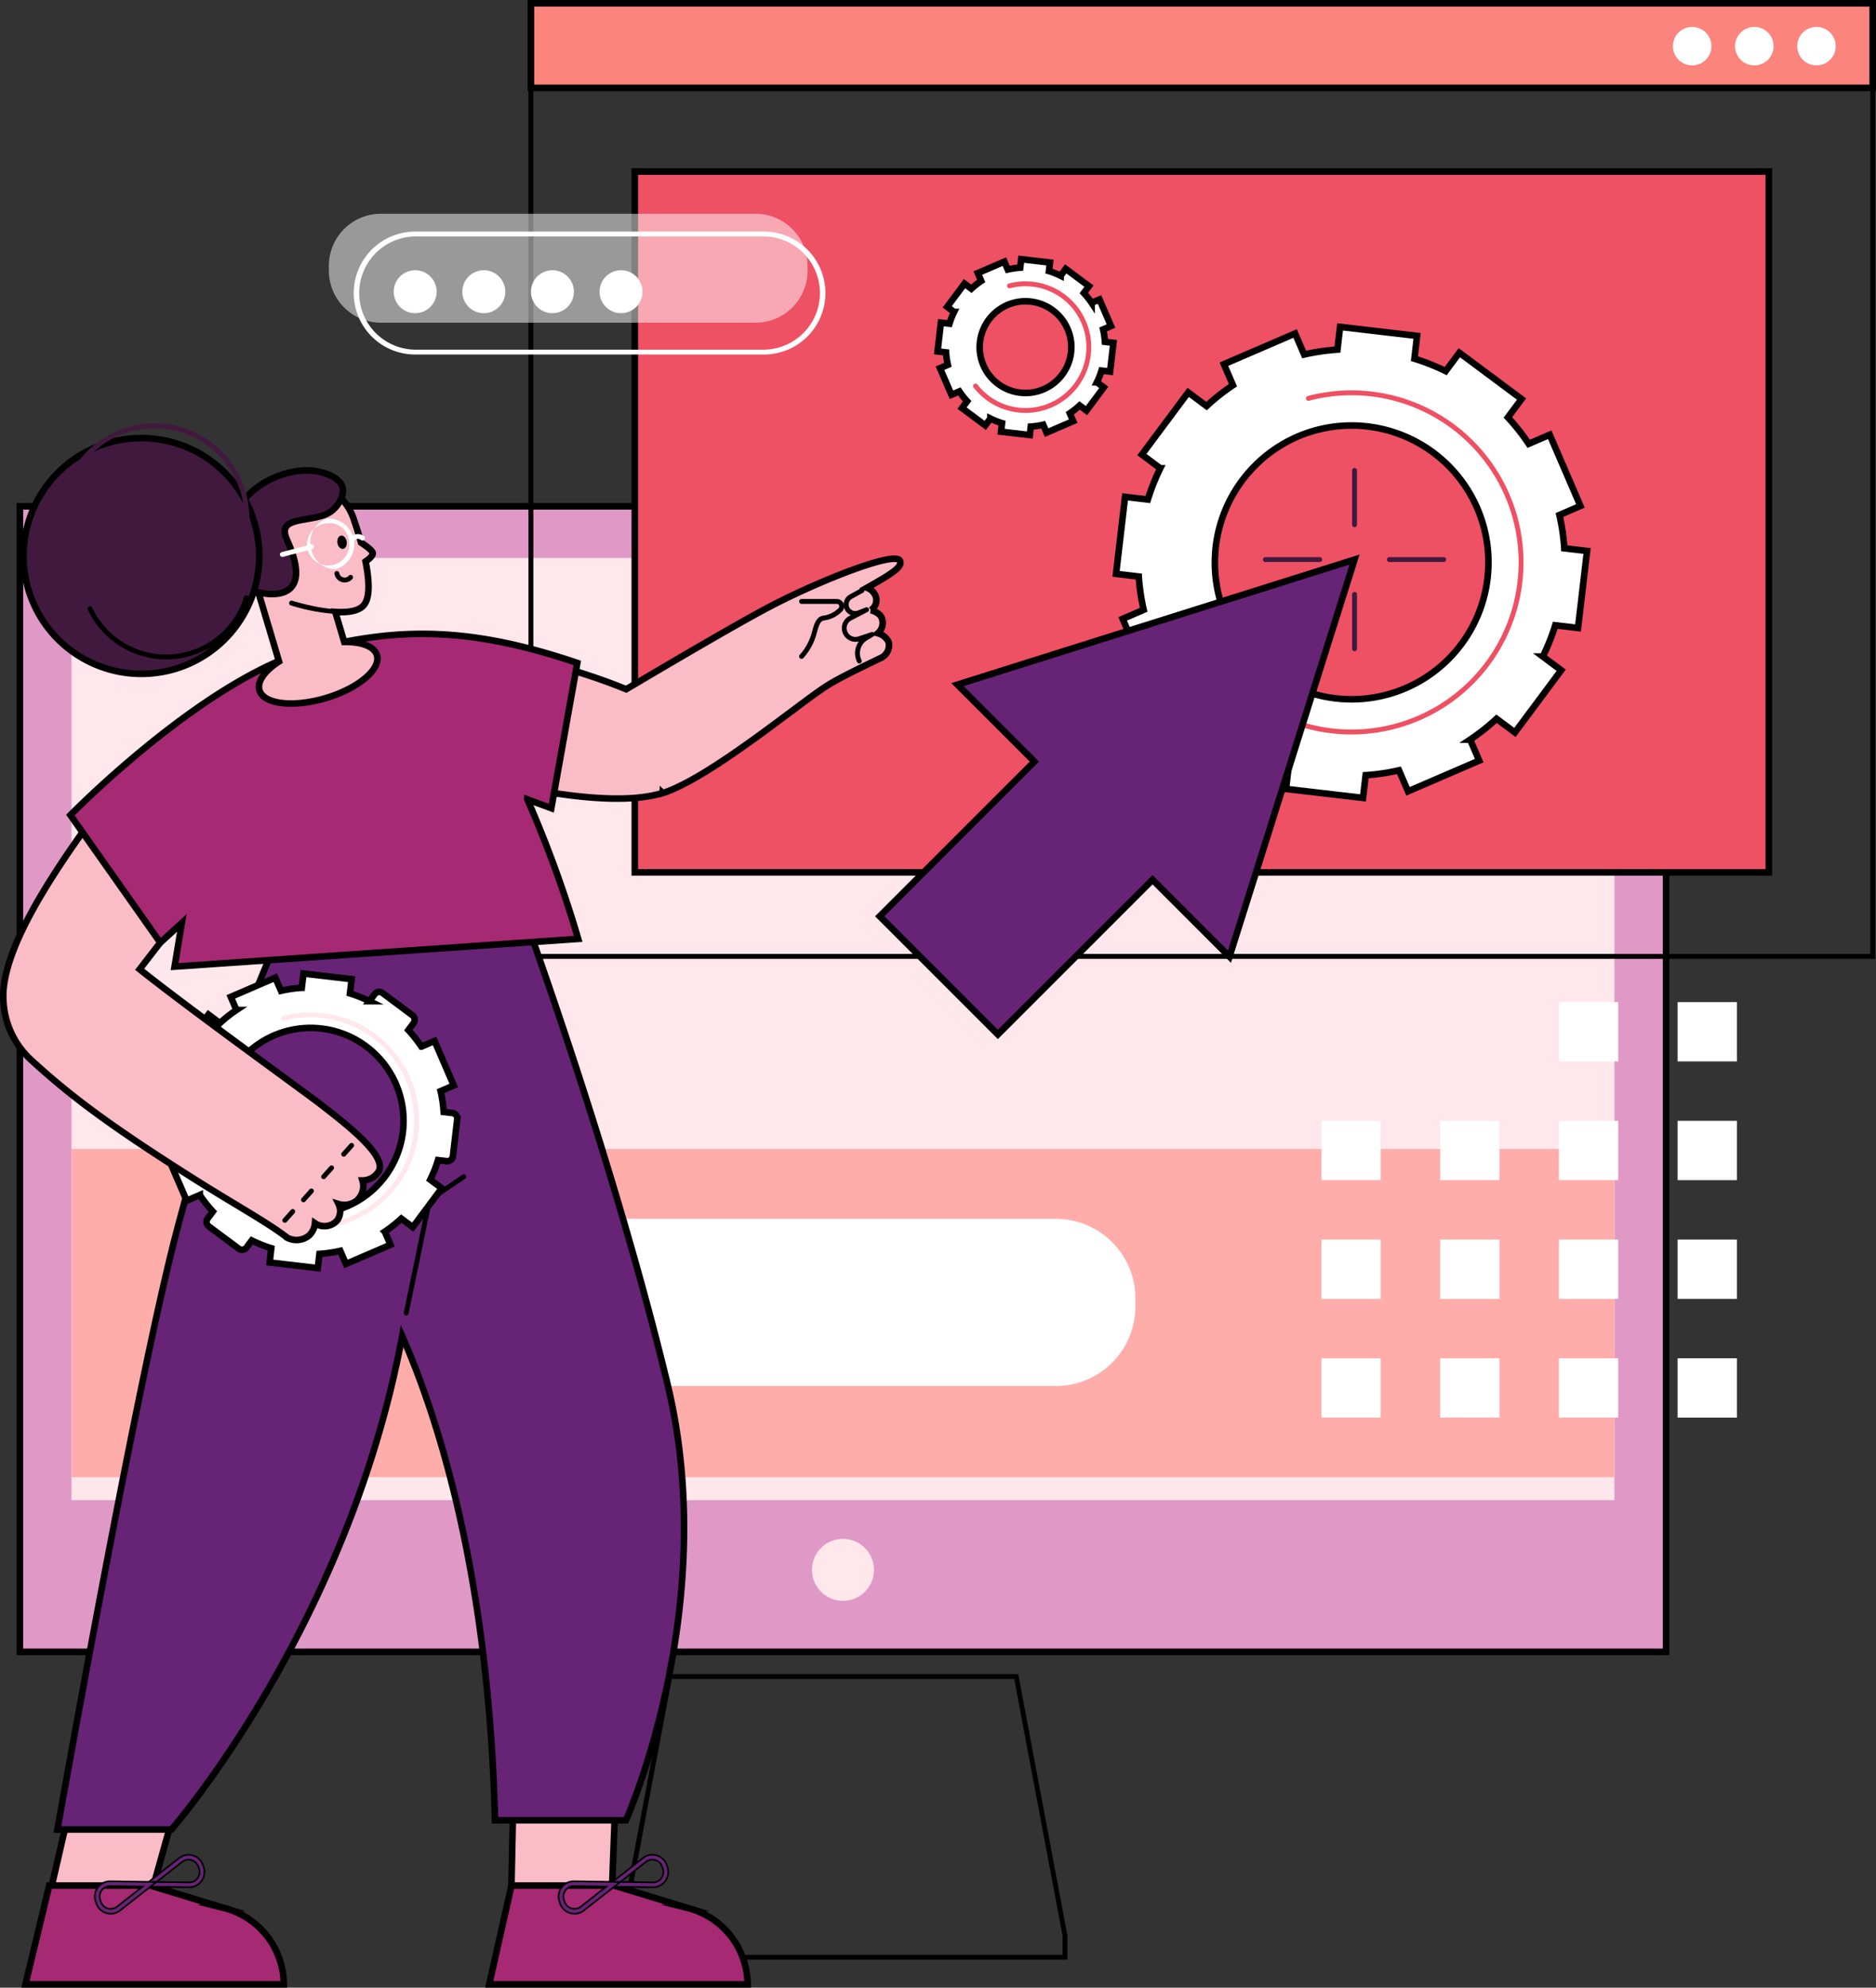 <svg xmlns="http://www.w3.org/2000/svg" xmlns:xlink="http://www.w3.org/1999/xlink" width="285.831" height="302.811" viewBox="0 0 285.831 302.811">
  <rect x="0" y="0" width="285.831" height="302.811" fill="#333333" stroke="none"/>
  <defs>
    <clipPath id="clip-path">
      <rect id="Rectangle_533" data-name="Rectangle 533" width="72.936" height="16.595" fill="none"/>
    </clipPath>
  </defs>
  <g id="Group_566" data-name="Group 566" transform="translate(0.061 0.065)">
    <g id="Group_567" data-name="Group 567">
      <rect id="Rectangle_525" data-name="Rectangle 525" width="250.819" height="174.517" transform="translate(2.967 77.073)" fill="#e099c7"/>
      <rect id="Rectangle_526" data-name="Rectangle 526" width="250.819" height="174.517" transform="translate(2.967 77.073)" fill="none" stroke="#000" stroke-miterlimit="10" stroke-width="1"/>
      <rect id="Rectangle_527" data-name="Rectangle 527" width="235.081" height="143.533" transform="translate(10.835 84.942)" fill="#ffe7eb"/>
      <g id="Group_564" data-name="Group 564">
        <g id="Group_568" data-name="Group 568">
          <path id="Path_6738" data-name="Path 6738" d="M142.22,274.287a4.721,4.721,0,1,0,4.721-4.721,4.721,4.721,0,0,0-4.721,4.721" transform="translate(-18.565 -35.189)" fill="#ffe7eb"/>
          <path id="Path_6739" data-name="Path 6739" d="M176.714,336.774h-68.4l.006-3.74L115.8,293.27h53.421l7.489,39.833Zm-67.655-.743h66.913v-2.894l-7.363-39.125H116.42l-7.362,39.125Z" transform="translate(-14.139 -38.283)"/>
          <rect id="Rectangle_528" data-name="Rectangle 528" width="235.081" height="49.985" transform="translate(10.835 174.983)" fill="#ffadab"/>
          <path id="Path_6741" data-name="Path 6741" d="M108.541,238.963H173.38a12.138,12.138,0,0,0,12.138-12.138v-1.2a12.138,12.138,0,0,0-12.138-12.138H108.541A12.138,12.138,0,0,0,96.4,225.622v1.2a12.138,12.138,0,0,0,12.138,12.138" transform="translate(-12.584 -27.868)" fill="#fff"/>
          <path id="Path_6742" data-name="Path 6742" d="M297.721,146.022H92.537V.073H297.721ZM93.28,145.279h203.7V.816H93.28Z" transform="translate(-12.08 -0.01)"/>
          <rect id="Rectangle_529" data-name="Rectangle 529" width="204.441" height="12.886" transform="translate(80.829 0.435)" fill="#fb847d"/>
          <rect id="Rectangle_530" data-name="Rectangle 530" width="204.441" height="12.886" transform="translate(80.829 0.435)" fill="none" stroke="#000" stroke-miterlimit="10" stroke-width="1"/>
          <rect id="Rectangle_531" data-name="Rectangle 531" width="172.783" height="106.771" transform="translate(96.658 26.064)" fill="#ee5064"/>
          <rect id="Rectangle_532" data-name="Rectangle 532" width="172.783" height="106.771" transform="translate(96.658 26.064)" fill="none" stroke="#000" stroke-miterlimit="10" stroke-width="1"/>
          <path id="Path_6743" data-name="Path 6743" d="M314.874,7.574A2.931,2.931,0,1,0,317.8,4.643a2.931,2.931,0,0,0-2.931,2.931" transform="translate(-41.103 -0.606)" fill="#fff"/>
          <path id="Path_6744" data-name="Path 6744" d="M303.982,7.574a2.931,2.931,0,1,0,2.931-2.931,2.931,2.931,0,0,0-2.931,2.931" transform="translate(-39.681 -0.606)" fill="#fff"/>
          <path id="Path_6745" data-name="Path 6745" d="M293.091,7.574a2.931,2.931,0,1,0,2.931-2.931,2.931,2.931,0,0,0-2.931,2.931" transform="translate(-38.259 -0.606)" fill="#fff"/>
          <path id="Path_6746" data-name="Path 6746" d="M201.191,112.536l3.2-1.382a32.254,32.254,0,0,0,3.178,4.023l-2.083,2.8,9.473,7.053,2.088-2.8a32.625,32.625,0,0,0,4.76,1.892l-.406,3.472,11.73,1.372.405-3.463a32.193,32.193,0,0,0,5.072-.745l1.382,3.2,10.845-4.677-1.382-3.2a32.257,32.257,0,0,0,4.023-3.178l2.8,2.083,7.053-9.473-2.8-2.088a32.626,32.626,0,0,0,1.892-4.76l3.472.406,1.372-11.73-3.463-.406a32.193,32.193,0,0,0-.745-5.072l3.2-1.382-4.677-10.845-3.2,1.382a32.252,32.252,0,0,0-3.178-4.023l2.083-2.8-9.473-7.054-2.088,2.8a32.629,32.629,0,0,0-4.76-1.893l.406-3.471-11.73-1.373-.405,3.464a32.192,32.192,0,0,0-5.072.745l-1.382-3.2-10.845,4.677,1.382,3.2a32.254,32.254,0,0,0-4.023,3.178l-2.8-2.083-7.054,9.473,2.8,2.088a32.633,32.633,0,0,0-1.893,4.76l-3.471-.406-1.373,11.73,3.464.405a32.192,32.192,0,0,0,.745,5.072l-3.2,1.382ZM223.76,73.674a20.855,20.855,0,1,1-11.243,28.291A20.93,20.93,0,0,1,223.76,73.674" transform="translate(-25.521 -7.468)" fill="#fff"/>
          <path id="Path_6747" data-name="Path 6747" d="M201.191,112.536l3.2-1.382a32.254,32.254,0,0,0,3.178,4.023l-2.083,2.8,9.473,7.053,2.088-2.8a32.625,32.625,0,0,0,4.76,1.892l-.406,3.472,11.73,1.372.405-3.463a32.193,32.193,0,0,0,5.072-.745l1.382,3.2,10.845-4.677-1.382-3.2a32.257,32.257,0,0,0,4.023-3.178l2.8,2.083,7.053-9.473-2.8-2.088a32.626,32.626,0,0,0,1.892-4.76l3.472.406,1.372-11.73-3.463-.406a32.193,32.193,0,0,0-.745-5.072l3.2-1.382-4.677-10.845-3.2,1.382a32.252,32.252,0,0,0-3.178-4.023l2.083-2.8-9.473-7.054-2.088,2.8a32.629,32.629,0,0,0-4.76-1.893l.406-3.471-11.73-1.373-.405,3.464a32.192,32.192,0,0,0-5.072.745l-1.382-3.2-10.845,4.677,1.382,3.2a32.254,32.254,0,0,0-4.023,3.178l-2.8-2.083-7.054,9.473,2.8,2.088a32.633,32.633,0,0,0-1.893,4.76l-3.471-.406-1.373,11.73,3.464.405a32.192,32.192,0,0,0,.745,5.072l-3.2,1.382ZM223.76,73.674a20.855,20.855,0,1,1-11.243,28.291A20.93,20.93,0,0,1,223.76,73.674Z" transform="translate(-25.521 -7.468)" fill="none" stroke="#000" stroke-miterlimit="10" stroke-width="1"/>
          <path id="Path_6748" data-name="Path 6748" d="M233.655,120.746a26.176,26.176,0,0,1-20.677-10.1.371.371,0,0,1,.586-.456A25.467,25.467,0,1,0,227.188,69.9a.371.371,0,1,1-.189-.717,26.208,26.208,0,1,1,6.656,51.559" transform="translate(-27.792 -8.919)" fill="#ee5064"/>
          <path id="Path_6749" data-name="Path 6749" d="M166.347,66l1.2-.516a12.08,12.08,0,0,0,1.187,1.5l-.778,1.044,3.537,2.634.78-1.047a12.179,12.179,0,0,0,1.777.707l-.151,1.3,4.379.512.151-1.293a12.121,12.121,0,0,0,1.894-.278l.516,1.2,4.049-1.746-.516-1.2a12.091,12.091,0,0,0,1.5-1.187l1.044.778,2.634-3.537-1.047-.78a12.176,12.176,0,0,0,.706-1.777l1.3.151.512-4.379-1.293-.151a12.019,12.019,0,0,0-.278-1.894l1.2-.516L188.9,51.475l-1.2.516a12,12,0,0,0-1.186-1.5l.777-1.044-3.537-2.634-.779,1.047a12.089,12.089,0,0,0-1.778-.706l.152-1.3-4.379-.512-.151,1.293a12.014,12.014,0,0,0-1.895.278l-.516-1.2-4.049,1.746.516,1.2a12,12,0,0,0-1.5,1.186l-1.044-.777-2.634,3.537,1.046.779a12.285,12.285,0,0,0-.706,1.778l-1.3-.152-.512,4.379,1.293.151a12.117,12.117,0,0,0,.278,1.895l-1.2.516Zm8.72-13.764a6.986,6.986,0,1,1-3.766,9.476,7.011,7.011,0,0,1,3.766-9.476" transform="translate(-21.438 -5.919)" fill="#fff"/>
          <path id="Path_6750" data-name="Path 6750" d="M166.347,66l1.2-.516a12.08,12.08,0,0,0,1.187,1.5l-.778,1.044,3.537,2.634.78-1.047a12.179,12.179,0,0,0,1.777.707l-.151,1.3,4.379.512.151-1.293a12.121,12.121,0,0,0,1.894-.278l.516,1.2,4.049-1.746-.516-1.2a12.091,12.091,0,0,0,1.5-1.187l1.044.778,2.634-3.537-1.047-.78a12.176,12.176,0,0,0,.706-1.777l1.3.151.512-4.379-1.293-.151a12.019,12.019,0,0,0-.278-1.894l1.2-.516L188.9,51.475l-1.2.516a12,12,0,0,0-1.186-1.5l.777-1.044-3.537-2.634-.779,1.047a12.089,12.089,0,0,0-1.778-.706l.152-1.3-4.379-.512-.151,1.293a12.014,12.014,0,0,0-1.895.278l-.516-1.2-4.049,1.746.516,1.2a12,12,0,0,0-1.5,1.186l-1.044-.777-2.634,3.537,1.046.779a12.285,12.285,0,0,0-.706,1.778l-1.3-.152-.512,4.379,1.293.151a12.117,12.117,0,0,0,.278,1.895l-1.2.516Zm8.72-13.764a6.986,6.986,0,1,1-3.766,9.476A7.011,7.011,0,0,1,175.066,52.236Z" transform="translate(-21.438 -5.919)" fill="none" stroke="#000" stroke-miterlimit="10" stroke-width="1"/>
          <path id="Path_6751" data-name="Path 6751" d="M178.433,69.263a10,10,0,0,1-7.9-3.86.371.371,0,1,1,.586-.456,9.276,9.276,0,1,0,4.962-14.672.372.372,0,0,1-.19-.719,10.018,10.018,0,1,1,2.545,19.708" transform="translate(-22.25 -6.426)" fill="#ee5064"/>
          <path id="Path_6752" data-name="Path 6752" d="M22.953,333.039l-15.2-.229,4.53-19.6,15.494,2.582Z" transform="translate(-1.012 -40.885)" fill="#fabcc6"/>
          <path id="Path_6753" data-name="Path 6753" d="M22.953,333.039l-15.2-.229,4.53-19.6,15.494,2.582Z" transform="translate(-1.012 -40.885)" fill="none" stroke="#000" stroke-miterlimit="10" stroke-width="1"/>
          <path id="Path_6754" data-name="Path 6754" d="M43.756,345.364H4.385l3.626-15.05H23.435l11.153,3.4A12.1,12.1,0,0,1,43.756,345.364Z" transform="translate(-0.572 -43.118)" fill="#a62973"/>
          <path id="Path_6755" data-name="Path 6755" d="M43.756,345.364H4.385l3.626-15.05H23.435l11.153,3.4A12.1,12.1,0,0,1,43.756,345.364Z" transform="translate(-0.572 -43.118)" fill="none" stroke="#000" stroke-miterlimit="10" stroke-width="1"/>
          <path id="Path_6756" data-name="Path 6756" d="M32.029,329.868h-.037l-7.041-.105,5.541-4.345a2.322,2.322,0,0,1,3.633,1.086l.1.3a2.323,2.323,0,0,1-2.2,3.065m-4.967-.817,4.941.074a1.58,1.58,0,0,0,1.522-2.084l-.1-.3A1.58,1.58,0,0,0,30.951,326Z" transform="translate(-3.257 -42.414)" fill="#672376"/>
          <path id="Path_6757" data-name="Path 6757" d="M32.029,329.868h-.037l-7.041-.105,5.541-4.345a2.322,2.322,0,0,1,3.633,1.086l.1.3a2.323,2.323,0,0,1-2.2,3.065Zm-4.967-.817,4.941.074a1.58,1.58,0,0,0,1.522-2.084l-.1-.3A1.58,1.58,0,0,0,30.951,326Z" transform="translate(-3.257 -42.414)" fill="none" stroke="#000" stroke-miterlimit="10" stroke-width="0.25"/>
          <path id="Path_6758" data-name="Path 6758" d="M18.976,334.507a2.359,2.359,0,0,1-.675-.1,2.3,2.3,0,0,1-1.535-1.483l-.1-.3a2.323,2.323,0,0,1,2.2-3.064H18.9l7.041.106L20.4,334.01a2.3,2.3,0,0,1-1.423.5m-.112-4.206a1.581,1.581,0,0,0-1.5,2.084l.1.3a1.58,1.58,0,0,0,2.472.739l3.889-3.05-4.941-.074h-.025" transform="translate(-2.159 -43.02)" fill="#672376"/>
          <path id="Path_6759" data-name="Path 6759" d="M18.976,334.507a2.359,2.359,0,0,1-.675-.1,2.3,2.3,0,0,1-1.535-1.483l-.1-.3a2.323,2.323,0,0,1,2.2-3.064H18.9l7.041.106L20.4,334.01A2.3,2.3,0,0,1,18.976,334.507Zm-.112-4.206a1.581,1.581,0,0,0-1.5,2.084l.1.3a1.58,1.58,0,0,0,2.472.739l3.889-3.05-4.941-.074Z" transform="translate(-2.159 -43.02)" fill="none" stroke="#000" stroke-miterlimit="10" stroke-width="0.25"/>
          <path id="Path_6760" data-name="Path 6760" d="M104.572,335.972l-15.2-.229.47-22.536,15.494,2.582Z" transform="translate(-11.666 -40.885)" fill="#fabcc6"/>
          <path id="Path_6761" data-name="Path 6761" d="M104.572,335.972l-15.2-.229.47-22.536,15.494,2.582Z" transform="translate(-11.666 -40.885)" fill="none" stroke="#000" stroke-miterlimit="10" stroke-width="1"/>
          <path id="Path_6762" data-name="Path 6762" d="M125.025,345.364H85.654l3.391-15.05H104.7l11.153,3.4A12.1,12.1,0,0,1,125.025,345.364Z" transform="translate(-11.181 -43.118)" fill="#a62973"/>
          <path id="Path_6763" data-name="Path 6763" d="M125.025,345.364H85.654l3.391-15.05H104.7l11.153,3.4A12.1,12.1,0,0,1,125.025,345.364Z" transform="translate(-11.181 -43.118)" fill="none" stroke="#000" stroke-miterlimit="10" stroke-width="1"/>
          <path id="Path_6764" data-name="Path 6764" d="M113.3,329.868h-.037l-7.041-.105,5.541-4.345A2.322,2.322,0,0,1,115.4,326.5l.1.3a2.323,2.323,0,0,1-2.2,3.064m-4.967-.817,4.941.074a1.541,1.541,0,0,0,1.3-.648,1.563,1.563,0,0,0,.222-1.436l-.1-.3A1.58,1.58,0,0,0,112.22,326Z" transform="translate(-13.866 -42.414)" fill="#672376"/>
          <path id="Path_6765" data-name="Path 6765" d="M113.3,329.868h-.037l-7.041-.105,5.541-4.345A2.322,2.322,0,0,1,115.4,326.5l.1.3a2.323,2.323,0,0,1-2.2,3.064Zm-4.967-.817,4.941.074a1.541,1.541,0,0,0,1.3-.648,1.563,1.563,0,0,0,.222-1.436l-.1-.3A1.58,1.58,0,0,0,112.22,326Z" transform="translate(-13.866 -42.414)" fill="none" stroke="#000" stroke-miterlimit="10" stroke-width="0.25"/>
          <path id="Path_6766" data-name="Path 6766" d="M100.245,334.507a2.355,2.355,0,0,1-.675-.1,2.3,2.3,0,0,1-1.535-1.483l-.1-.3a2.322,2.322,0,0,1,2.2-3.064h.037l7.041.106-5.541,4.345a2.3,2.3,0,0,1-1.423.5m-.112-4.206a1.581,1.581,0,0,0-1.5,2.084l.1.3a1.58,1.58,0,0,0,2.472.739l3.889-3.05-4.941-.074h-.025" transform="translate(-12.768 -43.02)" fill="#672376"/>
          <path id="Path_6767" data-name="Path 6767" d="M100.245,334.507a2.355,2.355,0,0,1-.675-.1,2.3,2.3,0,0,1-1.535-1.483l-.1-.3a2.322,2.322,0,0,1,2.2-3.064h.037l7.041.106-5.541,4.345A2.3,2.3,0,0,1,100.245,334.507Zm-.112-4.206a1.581,1.581,0,0,0-1.5,2.084l.1.3a1.58,1.58,0,0,0,2.472.739l3.889-3.05-4.941-.074Z" transform="translate(-12.768 -43.02)" fill="none" stroke="#000" stroke-miterlimit="10" stroke-width="0.25"/>
          <path id="Path_6768" data-name="Path 6768" d="M102.951,231.859c-8.216-34.039-21.6-70.66-21.6-70.66H59.992l-.153,3.166-16.515.121A309.473,309.473,0,0,0,27.6,210.731C21.258,236.085,9.99,299.7,9.99,299.7H27.362s26.9-30.773,35.156-75.174c5.388,12.248,13.227,36.27,14.141,73.765H96.613s14.555-32.4,6.338-66.435" transform="translate(-1.304 -21.043)" fill="#672376"/>
          <path id="Path_6769" data-name="Path 6769" d="M102.951,231.859c-8.216-34.039-21.6-70.66-21.6-70.66H59.992l-.153,3.166-16.515.121A309.473,309.473,0,0,0,27.6,210.731C21.258,236.085,9.99,299.7,9.99,299.7H27.362s26.9-30.773,35.156-75.174c5.388,12.248,13.227,36.27,14.141,73.765H96.613S111.168,265.9,102.951,231.859Z" transform="translate(-1.304 -21.043)" fill="none" stroke="#000" stroke-miterlimit="10" stroke-width="1"/>
          <path id="Path_6770" data-name="Path 6770" d="M71.052,227.2a.372.372,0,0,1-.364-.447l3.6-17.4,5.322-3.6a.371.371,0,1,1,.416.615l-5.073,3.434L71.416,226.9a.372.372,0,0,1-.363.3" transform="translate(-9.226 -26.849)"/>
          <path id="Path_6771" data-name="Path 6771" d="M147.4,98.162c-.61-1.6-11.985,2.908-19.316,6.684-4.808,2.477-15.943,9.028-22.41,12.865-7.293-3.009-16.259-5.153-20.83-6.418q-2.867,9.552-5.735,19.1c6.85,1.428,23.288,5.8,32.1,3.132a.094.094,0,0,0,0,.016c.243-.076.495-.165.752-.263.067-.024.13-.052.2-.077,7.336-2.867,20.1-13.5,24.148-16.056,2.148-1.355,6.467-3.367,8.029-4.142a2.158,2.158,0,0,0,1.329-2.474,2.556,2.556,0,0,0-1.645-1.346,2.07,2.07,0,0,0,.586-2.331c-.333-.859-1.562-1.164-1.671-1.185a1.787,1.787,0,0,0,.809-1.93,2.179,2.179,0,0,0-1.385-1.485c3.973-2.247,5.4-3.182,5.049-4.093" transform="translate(-10.327 -12.771)" fill="#fabcc6"/>
          <path id="Path_6772" data-name="Path 6772" d="M147.4,98.162c-.61-1.6-11.985,2.908-19.316,6.684-4.808,2.477-15.943,9.028-22.41,12.865-7.293-3.009-16.259-5.153-20.83-6.418q-2.867,9.552-5.735,19.1c6.85,1.428,23.288,5.8,32.1,3.132a.094.094,0,0,0,0,.016c.243-.076.495-.165.752-.263.067-.024.13-.052.2-.077,7.336-2.867,20.1-13.5,24.148-16.056,2.148-1.355,6.467-3.367,8.029-4.142a2.158,2.158,0,0,0,1.329-2.474,2.556,2.556,0,0,0-1.645-1.346,2.07,2.07,0,0,0,.586-2.331c-.333-.859-1.562-1.164-1.671-1.185a1.787,1.787,0,0,0,.809-1.93,2.179,2.179,0,0,0-1.385-1.485C146.328,100.009,147.752,99.073,147.4,98.162Z" transform="translate(-10.327 -12.771)" fill="none" stroke="#000" stroke-miterlimit="10" stroke-width="1"/>
          <path id="Path_6773" data-name="Path 6773" d="M140.341,114a.371.371,0,0,1-.27-.627,8.423,8.423,0,0,0,1.915-3.7c.348-1.174.649-2.187,1.817-2.277a4.041,4.041,0,0,0,2.153-1.106.365.365,0,0,0,.105-.415.374.374,0,0,0-.359-.251h-5.361a.371.371,0,0,1,0-.743H145.7a1.123,1.123,0,0,1,.739,1.97,4.68,4.68,0,0,1-2.581,1.285c-.63.049-.822.6-1.162,1.748a9.164,9.164,0,0,1-2.087,4,.372.372,0,0,1-.27.116" transform="translate(-18.271 -13.691)"/>
          <path id="Path_6774" data-name="Path 6774" d="M150.115,114.451a.372.372,0,0,1-.332-.205,3.06,3.06,0,0,1,.26-3.154,2.086,2.086,0,0,1-1.469-3.874l.253-.13a1.737,1.737,0,0,1-.192-3.138l1.721-.946a.371.371,0,0,1,.357.65l-1.72.946a1,1,0,0,0,.842,1.806l1.262-.491a.371.371,0,0,1,.3.676l-2.488,1.287a1.343,1.343,0,0,0,1.042,2.467l2-.665a.371.371,0,0,1,.306.671l-.922.544a2.316,2.316,0,0,0-.889,3.02.372.372,0,0,1-.166.5.381.381,0,0,1-.166.039" transform="translate(-19.247 -13.44)"/>
          <path id="Path_6775" data-name="Path 6775" d="M32.121,205.116l2-.864a20.159,20.159,0,0,0,1.988,2.516l-.791,1.062a.858.858,0,0,0,.176,1.2l4.55,3.387a.857.857,0,0,0,1.2-.176l.794-1.066a20.375,20.375,0,0,0,2.978,1.183l-.254,2.172,7.337.858.254-2.167a20.109,20.109,0,0,0,3.173-.465l.864,2,6.783-2.925-.864-2a20.166,20.166,0,0,0,2.516-1.987l1.749,1.3,4.412-5.925-1.753-1.306a20.535,20.535,0,0,0,1.183-2.978l1.32.155a.858.858,0,0,0,.951-.752l.659-5.634a.857.857,0,0,0-.752-.95L71.28,191.6a20.182,20.182,0,0,0-.466-3.173l2-.864-2.925-6.784-2,.864a20.239,20.239,0,0,0-1.988-2.516l.791-1.062a.858.858,0,0,0-.176-1.2l-4.55-3.387a.858.858,0,0,0-1.2.176l-.794,1.066A20.367,20.367,0,0,0,57,173.54l.254-2.172-7.337-.858-.253,2.167a20.094,20.094,0,0,0-3.173.465l-.864-2-6.783,2.925.864,2a20.178,20.178,0,0,0-2.517,1.987l-1.749-1.3-4.412,5.925,1.754,1.306A20.338,20.338,0,0,0,31.6,186.96l-1.32-.155a.857.857,0,0,0-.951.752l-.659,5.634a.857.857,0,0,0,.751.95l1.315.154a20.183,20.183,0,0,0,.466,3.173l-2,.864Zm13.71-25.341a14.155,14.155,0,1,1-7.631,19.2,14.206,14.206,0,0,1,7.631-19.2" transform="translate(-3.741 -22.258)" fill="#fff"/>
          <path id="Path_6776" data-name="Path 6776" d="M32.121,205.116l2-.864a20.159,20.159,0,0,0,1.988,2.516l-.791,1.062a.858.858,0,0,0,.176,1.2l4.55,3.387a.857.857,0,0,0,1.2-.176l.794-1.066a20.375,20.375,0,0,0,2.978,1.183l-.254,2.172,7.337.858.254-2.167a20.109,20.109,0,0,0,3.173-.465l.864,2,6.783-2.925-.864-2a20.166,20.166,0,0,0,2.516-1.987l1.749,1.3,4.412-5.925-1.753-1.306a20.535,20.535,0,0,0,1.183-2.978l1.32.155a.858.858,0,0,0,.951-.752l.659-5.634a.857.857,0,0,0-.752-.95L71.28,191.6a20.182,20.182,0,0,0-.466-3.173l2-.864-2.925-6.784-2,.864a20.239,20.239,0,0,0-1.988-2.516l.791-1.062a.858.858,0,0,0-.176-1.2l-4.55-3.387a.858.858,0,0,0-1.2.176l-.794,1.066A20.367,20.367,0,0,0,57,173.54l.254-2.172-7.337-.858-.253,2.167a20.094,20.094,0,0,0-3.173.465l-.864-2-6.783,2.925.864,2a20.178,20.178,0,0,0-2.517,1.987l-1.749-1.3-4.412,5.925,1.754,1.306A20.338,20.338,0,0,0,31.6,186.96l-1.32-.155a.857.857,0,0,0-.951.752l-.659,5.634a.857.857,0,0,0,.751.95l1.315.154a20.183,20.183,0,0,0,.466,3.173l-2,.864Zm13.71-25.341a14.155,14.155,0,1,1-7.631,19.2A14.206,14.206,0,0,1,45.83,179.775Z" transform="translate(-3.741 -22.258)" fill="none" stroke="#000" stroke-miterlimit="10" stroke-width="1"/>
          <path id="Path_6777" data-name="Path 6777" d="M52.39,210.37A16.515,16.515,0,0,1,39.347,204a.371.371,0,0,1,.586-.456,15.79,15.79,0,1,0,8.448-24.976.371.371,0,0,1-.19-.718,16.623,16.623,0,0,1,19.379,9.444A16.536,16.536,0,0,1,52.39,210.37" transform="translate(-5.126 -23.146)" fill="#ffe7eb"/>
          <path id="Path_6778" data-name="Path 6778" d="M31.282,153.038,15.89,140.351C11.611,146.563-.149,161.724.528,170.789a13.06,13.06,0,0,0,4.132,8.871c5.871,5.379,11.626,9.813,25.347,18.464,5.842,3.683,10.9,6.455,13.77,8.7a3.023,3.023,0,0,0,3.307-.337,2.874,2.874,0,0,0,.909-1.875,2.576,2.576,0,0,0,3.394-.438,2.457,2.457,0,0,0,.2-2.488,3.069,3.069,0,0,0,2.725-.485,2.931,2.931,0,0,0,.915-3.112,2.9,2.9,0,0,0,2.506-1.437c1.244-2.529-5.8-7.735-9.029-10.267-1.729-1.355-19.971-14.508-27.422-20.462l3.136-4.062" transform="translate(-0.065 -18.321)" fill="#fabcc6"/>
          <path id="Path_6779" data-name="Path 6779" d="M31.282,153.038,15.89,140.351C11.611,146.563-.149,161.724.528,170.789a13.06,13.06,0,0,0,4.132,8.871c5.871,5.379,11.626,9.813,25.347,18.464,5.842,3.683,10.9,6.455,13.77,8.7a3.023,3.023,0,0,0,3.307-.337,2.874,2.874,0,0,0,.909-1.875,2.576,2.576,0,0,0,3.394-.438,2.457,2.457,0,0,0,.2-2.488,3.069,3.069,0,0,0,2.725-.485,2.931,2.931,0,0,0,.915-3.112,2.9,2.9,0,0,0,2.506-1.437c1.244-2.529-5.8-7.735-9.029-10.267-1.729-1.355-19.971-14.508-27.422-20.462l3.136-4.062" transform="translate(-0.065 -18.321)" fill="none" stroke="#000" stroke-miterlimit="10" stroke-width="1"/>
          <path id="Path_6780" data-name="Path 6780" d="M12.264,138.605S32.993,117.417,49.4,113.261C62.264,110,73.1,109.87,89.5,115.419l-3.96,22.137-3.648-1.349a178.346,178.346,0,0,1,7.744,21.256l-61.5,4.226,1.11-6.654-3.285,3Z" transform="translate(-1.601 -14.489)" fill="#a62973"/>
          <path id="Path_6781" data-name="Path 6781" d="M12.264,138.605S32.993,117.417,49.4,113.261C62.264,110,73.1,109.87,89.5,115.419l-3.96,22.137-3.648-1.349a178.346,178.346,0,0,1,7.744,21.256l-61.5,4.226,1.11-6.654-3.285,3Z" transform="translate(-1.601 -14.489)" fill="none" stroke="#000" stroke-miterlimit="10" stroke-width="1"/>
          <path id="Path_6782" data-name="Path 6782" d="M60.1,202.284a.371.371,0,0,1-.276-.619l1.205-1.347a.372.372,0,0,1,.554.5l-1.206,1.347a.37.37,0,0,1-.276.123" transform="translate(-7.797 -26.133)"/>
          <path id="Path_6783" data-name="Path 6783" d="M56.591,206.219a.371.371,0,0,1-.276-.618l1.205-1.347a.371.371,0,0,1,.553.495L56.868,206.1a.367.367,0,0,1-.276.123" transform="translate(-7.339 -26.647)"/>
          <path id="Path_6784" data-name="Path 6784" d="M53.059,210.266a.371.371,0,0,1-.276-.619l1.205-1.347a.371.371,0,0,1,.553.5l-1.205,1.347a.37.37,0,0,1-.276.123" transform="translate(-6.878 -27.175)"/>
          <path id="Path_6785" data-name="Path 6785" d="M49.78,213.869a.371.371,0,0,1-.276-.619l1.205-1.347a.371.371,0,0,1,.553.5l-1.205,1.347a.37.37,0,0,1-.276.123" transform="translate(-6.45 -27.645)"/>
          <path id="Path_6786" data-name="Path 6786" d="M62.953,110.753c-.4-1.347-2.354-2.056-4.983-2.025l-1.362-4.569c1.878.117,3.627-.1,4.4-1.1.959-1.226.738-3.966.214-6.587.579-.4,1.133-.892,1.094-1.283-.037-.368-.956-1.049-1.782-1.591-.513-1.868-1.006-3.243-1.006-3.243a8.557,8.557,0,0,0-16.428,4.8l0,0,.027.09h0l4.908,16.466c-2.168,1.4-3.38,3.043-2.982,4.376.636,2.135,5.159,2.67,10.1,1.2s8.433-4.4,7.8-6.532" transform="translate(-5.584 -10.997)" fill="#fabcc6"/>
          <path id="Path_6787" data-name="Path 6787" d="M62.953,110.753c-.4-1.347-2.354-2.056-4.983-2.025l-1.362-4.569c1.878.117,3.627-.1,4.4-1.1.959-1.226.738-3.966.214-6.587.579-.4,1.133-.892,1.094-1.283-.037-.368-.956-1.049-1.782-1.591-.513-1.868-1.006-3.243-1.006-3.243a8.557,8.557,0,0,0-16.428,4.8l0,0,.027.09h0l4.908,16.466c-2.168,1.4-3.38,3.043-2.982,4.376.636,2.135,5.159,2.67,10.1,1.2S63.59,112.887,62.953,110.753Z" transform="translate(-5.584 -10.997)" fill="none" stroke="#000" stroke-miterlimit="10" stroke-width="1"/>
          <path id="Path_6788" data-name="Path 6788" d="M60.083,101.724a1.561,1.561,0,0,1-.44-.063,1.582,1.582,0,0,1-1.1-1.242.371.371,0,1,1,.731-.127.827.827,0,0,0,1.447.4.371.371,0,0,1,.563.483,1.579,1.579,0,0,1-1.2.55" transform="translate(-7.641 -13.052)"/>
          <path id="Path_6789" data-name="Path 6789" d="M58.421,107.241a29.76,29.76,0,0,1-7.568-1.348.371.371,0,0,1,.226-.708c.051.017,5.155,1.629,8.416,1.256a.371.371,0,0,1,.083.738,10.365,10.365,0,0,1-1.158.061" transform="translate(-6.605 -13.728)"/>
          <path id="Path_6790" data-name="Path 6790" d="M42.321,100.2c-2.444-1.171-3.2-6.933-1.694-10.624,1.936-4.758,7.551-7.567,12.087-7.184,1.116.094,3.664.639,4.511,2.229.659,1.237-.6,3.809-2.725,4.548-2.991,1.04-7.183.348-5.634,3.756,4.7,10.329-3.86,8.562-6.545,7.275" transform="translate(-5.202 -10.751)" fill="#41193e"/>
          <path id="Path_6791" data-name="Path 6791" d="M42.321,100.2c-2.444-1.171-3.2-6.933-1.694-10.624,1.936-4.758,7.551-7.567,12.087-7.184,1.116.094,3.664.639,4.511,2.229.659,1.237-.6,3.809-2.725,4.548-2.991,1.04-7.183.348-5.634,3.756C53.561,103.254,45.006,101.486,42.321,100.2Z" transform="translate(-5.202 -10.751)" fill="none" stroke="#000" stroke-miterlimit="10" stroke-width="1"/>
          <path id="Path_6792" data-name="Path 6792" d="M60.467,94.672c.088.56-.157,1.063-.547,1.124s-.776-.343-.863-.9.157-1.063.546-1.124.776.343.864.9" transform="translate(-7.707 -12.24)"/>
          <path id="Path_6793" data-name="Path 6793" d="M39.967,94.65A17.958,17.958,0,1,1,22.008,76.691,17.959,17.959,0,0,1,39.967,94.65" transform="translate(-0.529 -10.011)" fill="#41193e"/>
          <path id="Path_6794" data-name="Path 6794" d="M39.967,94.65A17.958,17.958,0,1,1,22.008,76.691,17.959,17.959,0,0,1,39.967,94.65Z" transform="translate(-0.529 -10.011)" fill="none" stroke="#000" stroke-miterlimit="10" stroke-width="1"/>
          <path id="Path_6795" data-name="Path 6795" d="M57.862,98.487a3.75,3.75,0,0,1-3.436-3.33A3.64,3.64,0,0,1,57.04,90.77a3.945,3.945,0,0,1,1.291,7.677,2.776,2.776,0,0,1-.47.04m-.35-7.014a2.076,2.076,0,0,0-.35.03,3.217,3.217,0,1,0,3.05,2.681,3.013,3.013,0,0,0-2.7-2.71" transform="translate(-7.096 -11.844)" fill="#fff"/>
          <path id="Path_6796" data-name="Path 6796" d="M49.353,97.22a.371.371,0,0,1-.094-.73l4.46-1.174a.371.371,0,0,1,.189.718l-4.46,1.174a.394.394,0,0,1-.095.012" transform="translate(-6.394 -12.441)" fill="#fff"/>
          <path id="Path_6797" data-name="Path 6797" d="M61.5,94.749a.371.371,0,0,1-.3-.583,1.508,1.508,0,0,1,2.158-.353.371.371,0,0,1-.422.611.758.758,0,0,0-1.13.17.374.374,0,0,1-.3.154" transform="translate(-7.98 -12.206)" fill="#fff"/>
          <path id="Path_6798" data-name="Path 6798" d="M24.83,103.016A14.456,14.456,0,1,1,39.286,88.561,14.472,14.472,0,0,1,24.83,103.016m0-28.17A13.714,13.714,0,1,0,38.544,88.561,13.73,13.73,0,0,0,24.83,74.847" transform="translate(-1.354 -9.673)" fill="#41193e"/>
          <path id="Path_6799" data-name="Path 6799" d="M27.231,114a13.226,13.226,0,0,1-11.915-7.56.371.371,0,1,1,.671-.316,12.427,12.427,0,0,0,23.108-1.595.372.372,0,1,1,.709.221A13.106,13.106,0,0,1,27.231,114" transform="translate(-1.995 -13.61)"/>
          <path id="Path_6800" data-name="Path 6800" d="M207.38,158.474l19.053-60.5-60.5,19.053,11.723,11.723-23.569,23.569,18,18,23.569-23.569Z" transform="translate(-20.114 -12.789)" fill="#672376"/>
          <path id="Path_6801" data-name="Path 6801" d="M207.38,158.474l19.053-60.5-60.5,19.053,11.723,11.723-23.569,23.569,18,18,23.569-23.569Z" transform="translate(-20.114 -12.789)" fill="none" stroke="#000" stroke-miterlimit="10" stroke-width="1"/>
          <path id="Path_6802" data-name="Path 6802" d="M237.238,90.944a.371.371,0,0,1-.371-.371V82.3a.371.371,0,0,1,.743,0v8.273a.371.371,0,0,1-.371.371" transform="translate(-30.92 -10.695)" fill="#41193e"/>
          <path id="Path_6803" data-name="Path 6803" d="M237.238,112.666a.371.371,0,0,1-.371-.371v-8.273a.371.371,0,0,1,.743,0V112.3a.371.371,0,0,1-.371.371" transform="translate(-30.92 -13.53)" fill="#41193e"/>
          <path id="Path_6804" data-name="Path 6804" d="M229.893,98.29H221.62a.371.371,0,0,1,0-.743h8.273a.371.371,0,1,1,0,.743" transform="translate(-28.881 -12.734)" fill="#41193e"/>
          <path id="Path_6805" data-name="Path 6805" d="M251.615,98.29h-8.273a.371.371,0,0,1,0-.743h8.273a.371.371,0,0,1,0,.743" transform="translate(-31.717 -12.734)" fill="#41193e"/>
          <g id="Group_562" data-name="Group 562" transform="translate(50.045 32.502)" opacity="0.5" style="mix-blend-mode: overlay;isolation: isolate">
            <g id="Group_561" data-name="Group 561">
              <g id="Group_560" data-name="Group 560" clip-path="url(#clip-path)">
                <path id="Path_6806" data-name="Path 6806" d="M122.59,53.977H65.465a7.929,7.929,0,0,1-7.906-7.906v-.784a7.929,7.929,0,0,1,7.906-7.905H122.59a7.929,7.929,0,0,1,7.906,7.905v.784a7.929,7.929,0,0,1-7.906,7.906" transform="translate(-57.559 -37.382)" fill="#fff"/>
              </g>
            </g>
          </g>
          <path id="Path_6807" data-name="Path 6807" d="M124.418,59.233H71.279a9.364,9.364,0,0,1,0-18.728h53.139a9.364,9.364,0,0,1,0,18.728M71.279,41.248a8.622,8.622,0,0,0,0,17.243h53.139a8.622,8.622,0,0,0,0-17.243Z" transform="translate(-8.082 -5.287)" fill="#fff"/>
          <path id="Path_6808" data-name="Path 6808" d="M75.464,50.549a3.27,3.27,0,1,1-3.27-3.27,3.27,3.27,0,0,1,3.27,3.27" transform="translate(-8.997 -6.172)" fill="#fff"/>
          <path id="Path_6809" data-name="Path 6809" d="M87.489,50.549a3.27,3.27,0,1,1-3.27-3.27,3.27,3.27,0,0,1,3.27,3.27" transform="translate(-10.567 -6.172)" fill="#fff"/>
          <path id="Path_6810" data-name="Path 6810" d="M99.514,50.549a3.27,3.27,0,1,1-3.27-3.27,3.27,3.27,0,0,1,3.27,3.27" transform="translate(-12.137 -6.172)" fill="#fff"/>
          <path id="Path_6811" data-name="Path 6811" d="M111.54,50.549a3.27,3.27,0,1,1-3.27-3.27,3.27,3.27,0,0,1,3.27,3.27" transform="translate(-13.706 -6.172)" fill="#fff"/>
          <rect id="Rectangle_534" data-name="Rectangle 534" width="9.035" height="9.035" transform="translate(237.454 152.604)" fill="#fff"/>
          <rect id="Rectangle_535" data-name="Rectangle 535" width="9.035" height="9.035" transform="translate(255.542 152.604)" fill="#fff"/>
          <rect id="Rectangle_536" data-name="Rectangle 536" width="9.035" height="9.035" transform="translate(201.278 170.692)" fill="#fff"/>
          <rect id="Rectangle_537" data-name="Rectangle 537" width="9.035" height="9.035" transform="translate(219.366 170.692)" fill="#fff"/>
          <rect id="Rectangle_538" data-name="Rectangle 538" width="9.035" height="9.035" transform="translate(237.454 170.692)" fill="#fff"/>
          <rect id="Rectangle_539" data-name="Rectangle 539" width="9.035" height="9.035" transform="translate(255.542 170.692)" fill="#fff"/>
          <rect id="Rectangle_540" data-name="Rectangle 540" width="9.035" height="9.035" transform="translate(201.278 188.78)" fill="#fff"/>
          <rect id="Rectangle_541" data-name="Rectangle 541" width="9.035" height="9.035" transform="translate(219.366 188.78)" fill="#fff"/>
          <rect id="Rectangle_542" data-name="Rectangle 542" width="9.035" height="9.035" transform="translate(237.454 188.78)" fill="#fff"/>
          <rect id="Rectangle_543" data-name="Rectangle 543" width="9.035" height="9.035" transform="translate(255.542 188.78)" fill="#fff"/>
          <rect id="Rectangle_544" data-name="Rectangle 544" width="9.035" height="9.035" transform="translate(201.278 206.868)" fill="#fff"/>
          <rect id="Rectangle_545" data-name="Rectangle 545" width="9.035" height="9.035" transform="translate(219.366 206.868)" fill="#fff"/>
          <rect id="Rectangle_546" data-name="Rectangle 546" width="9.035" height="9.035" transform="translate(237.454 206.868)" fill="#fff"/>
          <rect id="Rectangle_547" data-name="Rectangle 547" width="9.035" height="9.035" transform="translate(255.542 206.868)" fill="#fff"/>
        </g>
      </g>
    </g>
  </g>
</svg>
